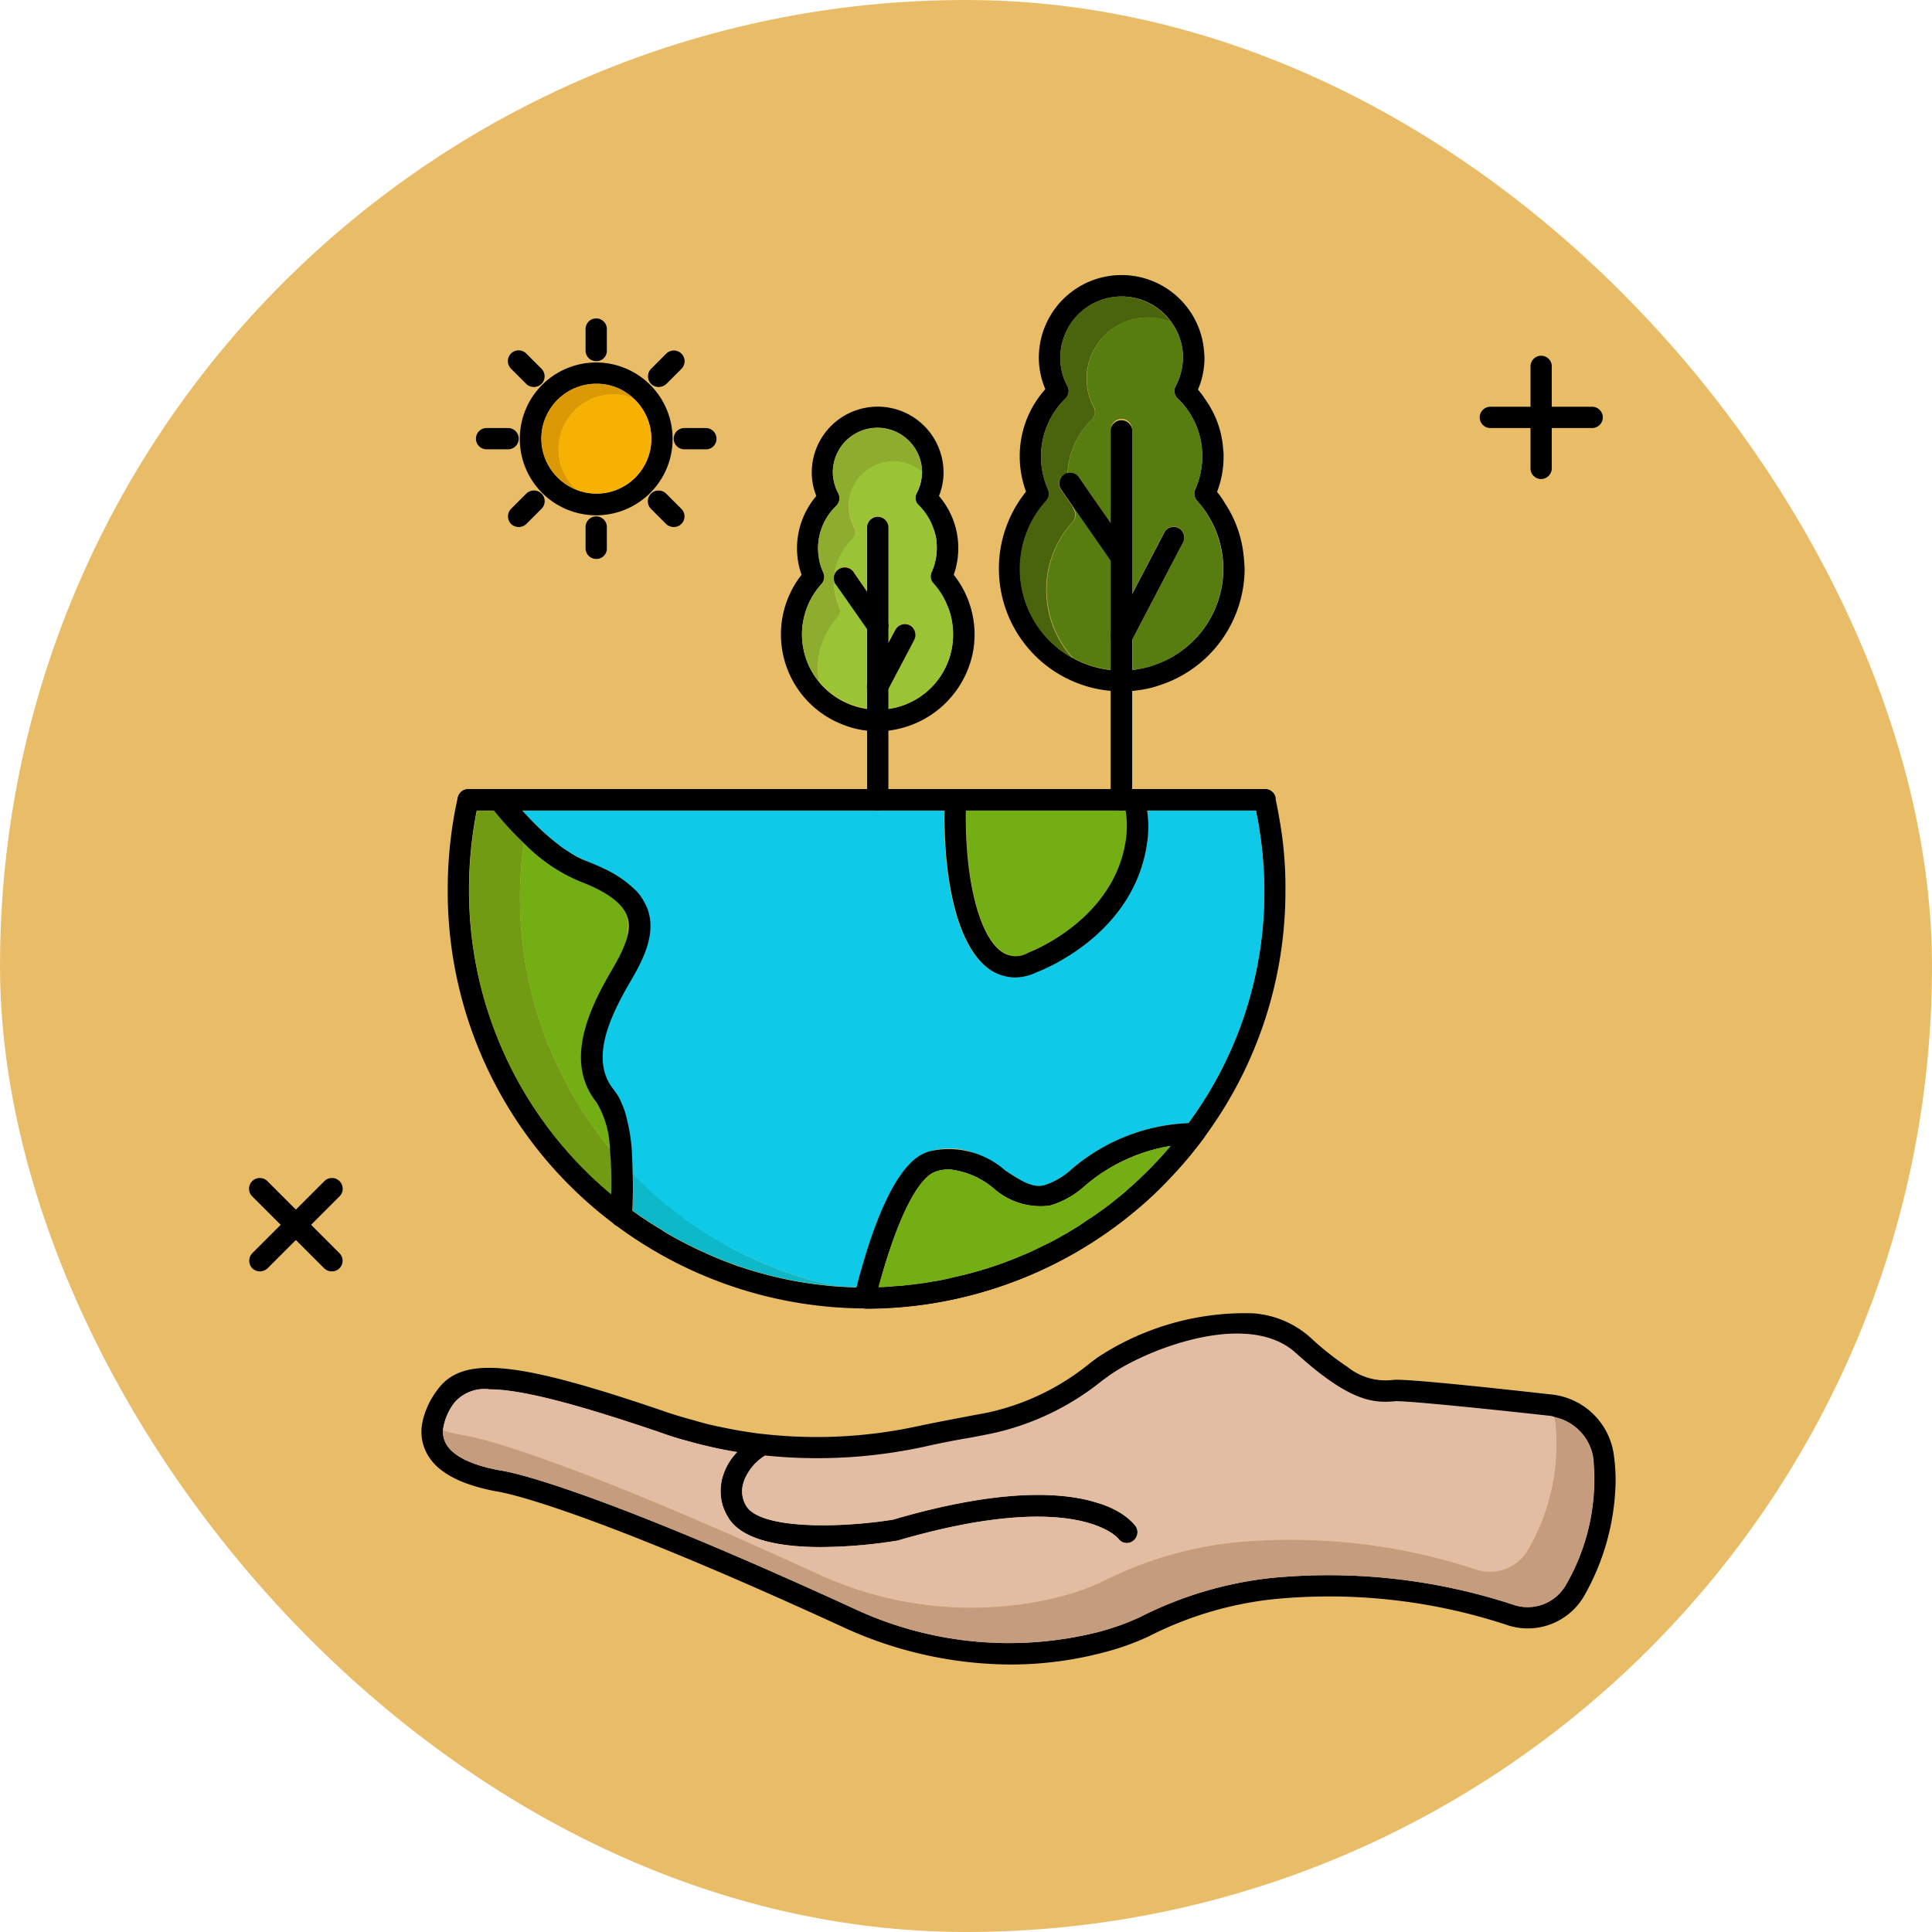 <svg xmlns="http://www.w3.org/2000/svg" width="89" height="89" viewBox="0 0 89 89">
  <g id="Grupo_1111975" data-name="Grupo 1111975" transform="translate(-767.051 -12860.964)">
    <rect id="Rectángulo_400898" data-name="Rectángulo 400898" width="89" height="89" rx="44.5" transform="translate(767.051 12860.964)" fill="#e9bd68"/>
    <g id="Grupo_1111822" data-name="Grupo 1111822" transform="translate(778.006 12873.642)">
      <g id="Grupo_1111793" data-name="Grupo 1111793">
        <path id="Trazado_897095" data-name="Trazado 897095" d="M47.97,24.98c-.05-.31-.11-.61-.18-.91a.037.037,0,0,0-.01-.03.351.351,0,0,0-.06-.14.318.318,0,0,0-.11-.12.413.413,0,0,0-.11-.07.076.076,0,0,0-.04-.01.453.453,0,0,0-.16-.03H10.62a.453.453,0,0,0-.16.03.076.076,0,0,0-.04.01.413.413,0,0,0-.11.07.236.236,0,0,0-.08.09q-.015,0-.03.03a.351.351,0,0,0-.06.14.037.037,0,0,0-.01.03,19.527,19.527,0,0,0-.46,4.24A19.139,19.139,0,0,0,17.3,43.68a.61.61,0,0,0,.16.12,19.314,19.314,0,0,0,23.89-.7,18.22,18.22,0,0,0,1.63-1.54,18.787,18.787,0,0,0,1.46-1.73c.07-.09.14-.19.2-.28a19.053,19.053,0,0,0,3.62-11.24,17.623,17.623,0,0,0-.29-3.33ZM43.79,39.06a1.274,1.274,0,0,1-.13.19c-.22.3-.45.58-.69.87-.01-.01-.01.01-.01.01a17.731,17.731,0,0,1-1.33,1.41c-.19.19-.38.36-.58.53a5.721,5.721,0,0,1-.53.45c-.17.14-.34.28-.52.41-.09.07-.19.14-.29.21-.17.12-.33.24-.5.34-.13.09-.26.18-.38.26-.17.11-.34.22-.52.32a1.923,1.923,0,0,1-.31.18,8.206,8.206,0,0,1-.83.44c-.32.16-.64.32-.96.45a17.661,17.661,0,0,1-3.28,1.05c-.26.07-.52.12-.79.17H32.1c-.31.06-.61.11-.92.14l-.23.03c-.04,0-.07.01-.11.01a5.868,5.868,0,0,1-.59.05c-.17.02-.34.03-.52.04a1.615,1.615,0,0,1-.22,0c-.21.02-.42.02-.63.02-.13,0-.26,0-.38-.01-.29-.01-.56-.02-.84-.04h-.03a19.034,19.034,0,0,1-2.01-.26c-.38-.07-.77-.16-1.14-.25-.21-.06-.41-.11-.62-.17s-.4-.12-.6-.19a6.078,6.078,0,0,1-.6-.21c-.2-.07-.39-.15-.59-.23s-.39-.17-.59-.26-.38-.17-.57-.27c-.33-.16-.66-.33-.98-.52a3.992,3.992,0,0,1-.44-.27,15.8,15.8,0,0,1-1.32-.87c-.05-.04-.1-.07-.15-.11l-.06-.06c-.26-.2-.51-.39-.76-.6a18.163,18.163,0,0,1-6.55-14.03,18.591,18.591,0,0,1,.36-3.65H46.9c.02.11.04.21.06.32.04.2.08.39.1.59.05.3.09.59.12.9.02.18.04.35.05.54.01.15.02.31.03.46.01.28.02.56.02.85a17.888,17.888,0,0,1-3.49,10.76Z"/>
        <path id="Trazado_897096" data-name="Trazado 897096" d="M40.93,25.92c-.49,3.76-4.43,5.25-4.51,5.28a1.122,1.122,0,0,1-1.2-.03c-1.05-.69-1.72-3.34-1.67-6.51h7.36A4.474,4.474,0,0,1,40.93,25.92Z" fill="#73af14"/>
        <path id="Trazado_897097" data-name="Trazado 897097" d="M17.21,42.35a18.163,18.163,0,0,1-6.55-14.03,18.591,18.591,0,0,1,.36-3.65h.8a15.5,15.5,0,0,0,1.36,1.48A17.139,17.139,0,0,0,13,28.63a18.127,18.127,0,0,0,4.15,11.61,17.337,17.337,0,0,1,.06,2.11Z" fill="#709b13"/>
        <path id="Trazado_897098" data-name="Trazado 897098" d="M17.24,32.01c-1.1,1.87-2.18,4.26-.7,6.1a4.215,4.215,0,0,1,.61,2.13A18.107,18.107,0,0,1,13,28.63a17.276,17.276,0,0,1,.18-2.49,7.462,7.462,0,0,0,2.6,1.78c1.22.46,1.95,1,2.17,1.6a3.3,3.3,0,0,1-.71,2.49Z" fill="#73af14"/>
        <path id="Trazado_897099" data-name="Trazado 897099" d="M27.64,46.58a19.034,19.034,0,0,1-2.01-.26c-.38-.07-.77-.16-1.14-.25-.21-.06-.41-.11-.62-.17s-.4-.12-.6-.19-.4-.14-.6-.21-.39-.15-.59-.23-.39-.17-.59-.26-.38-.17-.57-.27c-.33-.16-.66-.33-.98-.52a3.992,3.992,0,0,1-.44-.27,15.8,15.8,0,0,1-1.32-.87c.03-.54.04-1.13.02-1.71a17.952,17.952,0,0,0,1.36,1.26l.97.77a17.628,17.628,0,0,0,7.11,3.18Z" fill="#0db8c9"/>
        <path id="Trazado_897100" data-name="Trazado 897100" d="M47.29,28.32a17.947,17.947,0,0,1-3.5,10.74,8.8,8.8,0,0,0-5.42,2.16,2.631,2.631,0,0,1-.57.41,3.031,3.031,0,0,1-.65.29c-.56.15-1.14-.25-1.8-.68-.31-.2-.63-.41-.98-.6a3.243,3.243,0,0,0-2.5-.28c-.47.15-1.89.58-3.36,6.26-.29-.01-.56-.02-.84-.04h-.03a18.341,18.341,0,0,1-7.13-3.15l-.97-.77a17.953,17.953,0,0,1-1.36-1.26,10.183,10.183,0,0,0-.06-1.11,8.472,8.472,0,0,0-.24-1.48c-.02-.08-.04-.16-.06-.23,0-.01-.01-.02-.01-.03a1.955,1.955,0,0,0-.12-.32,2.426,2.426,0,0,0-.16-.36,2.168,2.168,0,0,0-.25-.37c-1.09-1.36-.22-3.29.78-4.98.59-1,1.19-2.18.79-3.32a1.773,1.773,0,0,0-.16-.34,2.489,2.489,0,0,0-.19-.3c-.06-.08-.13-.16-.2-.24h-.01a4.8,4.8,0,0,0-1.49-1.01l-.33-.15-.36-.15H16.1l.01-.01a4.371,4.371,0,0,1-.95-.5,2.111,2.111,0,0,1-.27-.18,11.586,11.586,0,0,1-1.49-1.34c-.1-.1-.2-.21-.3-.32H32.54v.32c0,2.85.55,5.97,2.12,7.02a2.073,2.073,0,0,0,1.13.34,2.316,2.316,0,0,0,.96-.22c.01-.01.03-.01.04-.02.18-.07,4.54-1.69,5.1-6.05a5.463,5.463,0,0,0,0-1.4H46.9c.02.11.04.21.06.32.04.2.08.39.1.59q.075.45.12.9c.02.18.04.36.05.54.01.15.02.31.03.46.02.29.03.57.03.86Z" fill="#0fc9e8"/>
      </g>
      <g id="Grupo_1111794" data-name="Grupo 1111794">
        <path id="Trazado_897101" data-name="Trazado 897101" d="M41.9,26.06c-.56,4.35-4.92,5.98-5.1,6.05a2.339,2.339,0,0,1-.99.24,2.131,2.131,0,0,1-1.13-.34c-1.62-1.09-2.16-4.41-2.12-7.34,0-.17,0-.34.01-.51a.487.487,0,0,1,.49-.47h.02a.491.491,0,0,1,.47.51c-.01.16-.01.32-.01.47-.05,3.17.62,5.82,1.67,6.51a1.122,1.122,0,0,0,1.2.03c.08-.03,4.02-1.52,4.51-5.28a4.471,4.471,0,0,0-.02-1.26.06.06,0,0,0-.01-.04c-.01-.12-.04-.24-.06-.35a.475.475,0,0,1,.36-.57c.01-.01.01-.01.02-.01a.375.375,0,0,1,.1-.01.5.5,0,0,1,.48.39c.04.21.08.4.1.59A4.989,4.989,0,0,1,41.9,26.06Z"/>
      </g>
      <g id="Grupo_1111795" data-name="Grupo 1111795">
        <path id="Trazado_897102" data-name="Trazado 897102" d="M18.19,41.4c.02.58.01,1.17-.02,1.71a2.175,2.175,0,0,1-.01.26.5.5,0,0,1-.49.47h-.02a.585.585,0,0,1-.19-.04.61.61,0,0,1-.16-.12.507.507,0,0,1-.13-.33c.02-.35.03-.69.03-1a17.337,17.337,0,0,0-.06-2.11,4.392,4.392,0,0,0-.61-2.13c-1.48-1.84-.4-4.23.7-6.1.59-1,.94-1.82.71-2.48-.22-.6-.95-1.14-2.17-1.6a7.748,7.748,0,0,1-2.6-1.78,14.381,14.381,0,0,1-1.36-1.48c-.06-.06-.11-.13-.16-.19a.474.474,0,0,1,.07-.69.51.51,0,0,1,.31-.11.465.465,0,0,1,.38.18c.24.29.46.56.7.81.1.11.2.22.3.32a11.032,11.032,0,0,0,1.49,1.34,2.111,2.111,0,0,0,.27.18,3.973,3.973,0,0,0,.95.5l.01.01h.01q.195.075.36.15a3.31,3.31,0,0,1,.33.15,5.107,5.107,0,0,1,1.49,1.01h.01c.07.08.14.16.2.24a2.49,2.49,0,0,1,.19.3,2.6,2.6,0,0,1,.16.34c.4,1.14-.2,2.31-.79,3.32-.99,1.69-1.87,3.62-.78,4.98a3.414,3.414,0,0,1,.25.37,3.922,3.922,0,0,1,.16.36,3.026,3.026,0,0,1,.12.32c0,.01.01.02.01.03.02.07.04.15.06.23a8.32,8.32,0,0,1,.24,1.48c.02.35.03.73.04,1.1Z"/>
      </g>
      <g id="Grupo_1111796" data-name="Grupo 1111796">
        <path id="Trazado_897103" data-name="Trazado 897103" d="M44.5,39.33a.5.5,0,0,0-.44-.28,2.437,2.437,0,0,0-.27.01,8.8,8.8,0,0,0-5.42,2.16,3.347,3.347,0,0,1-1.22.7c-.56.15-1.14-.25-1.8-.68a3.922,3.922,0,0,0-3.49-.88c-.47.15-1.89.58-3.36,6.26-.03.13-.07.26-.1.38a.5.5,0,0,0,.13.42.591.591,0,0,0,.43.19,19.126,19.126,0,0,0,5.55-.83,19.444,19.444,0,0,0,6.83-3.68,15.74,15.74,0,0,0,1.63-1.54,18.787,18.787,0,0,0,1.46-1.73.428.428,0,0,0,.07-.5Zm-3.44,2.73a5.721,5.721,0,0,1-.53.45c-.17.14-.34.28-.52.41-.09.07-.19.14-.29.21-.17.12-.33.24-.5.34-.13.09-.26.18-.38.26-.17.11-.34.22-.52.32a1.923,1.923,0,0,1-.31.18,8.206,8.206,0,0,1-.83.44c-.32.16-.64.32-.96.45a17.661,17.661,0,0,1-3.28,1.05c-.26.07-.52.12-.79.17H32.1c-.31.06-.61.11-.92.14-.11.02-.23.03-.33.04a5.868,5.868,0,0,1-.59.05c-.17.02-.34.03-.52.04-.07,0-.15.01-.22.01v-.01c.83-3.08,1.8-5.05,2.64-5.32a1.944,1.944,0,0,1,.61-.1,3.791,3.791,0,0,1,2.03.86,3.26,3.26,0,0,0,2.6.81,4.086,4.086,0,0,0,1.61-.9,8.034,8.034,0,0,1,3.96-1.85,17.99,17.99,0,0,1-1.34,1.42,7.021,7.021,0,0,1-.57.53Z"/>
        <path id="Trazado_897104" data-name="Trazado 897104" d="M42.98,40.11a17.99,17.99,0,0,1-1.34,1.42c-.19.19-.38.36-.58.53a5.721,5.721,0,0,1-.53.45c-.17.14-.34.28-.52.41-.09.07-.19.14-.29.21-.17.12-.33.24-.5.34-.13.09-.26.18-.38.26-.17.11-.34.22-.52.32a1.923,1.923,0,0,1-.31.18,8.206,8.206,0,0,1-.83.44c-.32.16-.64.32-.96.45a17.661,17.661,0,0,1-3.28,1.05c-.26.07-.52.12-.79.17H32.1c-.31.06-.61.11-.92.14-.11.02-.23.03-.33.04a5.868,5.868,0,0,1-.59.05c-.17.02-.34.03-.52.04a1.615,1.615,0,0,1-.22,0c.83-3.08,1.8-5.05,2.64-5.32a1.944,1.944,0,0,1,.61-.1,3.791,3.791,0,0,1,2.03.86,3.26,3.26,0,0,0,2.6.81,4.086,4.086,0,0,0,1.61-.9,8.106,8.106,0,0,1,3.97-1.85Z" fill="#73af14"/>
      </g>
      <g id="Grupo_1111797" data-name="Grupo 1111797">
        <path id="Trazado_897105" data-name="Trazado 897105" d="M47.8,24.17a.491.491,0,0,1-.49.49H10.62a.491.491,0,0,1-.49-.49.34.34,0,0,1,.01-.1.037.037,0,0,1,.01-.03.351.351,0,0,1,.06-.14q.015-.03.03-.03a.236.236,0,0,1,.08-.09.413.413,0,0,1,.11-.07.076.076,0,0,1,.04-.01.453.453,0,0,1,.16-.03H47.32a.453.453,0,0,1,.16.03.076.076,0,0,1,.04.01.413.413,0,0,1,.11.07.318.318,0,0,1,.11.12.351.351,0,0,1,.06.14.037.037,0,0,1,.01.03.34.34,0,0,0-.01.1Z"/>
      </g>
      <g id="Grupo_1111798" data-name="Grupo 1111798">
        <path id="Trazado_897106" data-name="Trazado 897106" d="M16.52,4.02a3.52,3.52,0,1,0,3.51,3.52,3.525,3.525,0,0,0-3.51-3.52ZM13.98,7.53A2.535,2.535,0,0,1,16.52,5a2.479,2.479,0,0,1,1.69.66,2.521,2.521,0,0,1-1.69,4.4,2.545,2.545,0,0,1-2.54-2.53Z"/>
        <path id="Trazado_897107" data-name="Trazado 897107" d="M14.78,8.02a2.488,2.488,0,0,0,.84,1.87A2.527,2.527,0,0,1,16.53,5a2.479,2.479,0,0,1,1.69.66,2.442,2.442,0,0,0-.9-.17A2.542,2.542,0,0,0,14.78,8.02Z" fill="#db9905"/>
        <path id="Trazado_897108" data-name="Trazado 897108" d="M19.05,7.53a2.533,2.533,0,0,1-2.53,2.53,2.5,2.5,0,0,1-.91-.17,2.521,2.521,0,0,1,1.7-4.4,2.442,2.442,0,0,1,.9.17,2.524,2.524,0,0,1,.84,1.87Z" fill="#f7b103"/>
      </g>
      <g id="Grupo_1111799" data-name="Grupo 1111799">
        <path id="Trazado_897109" data-name="Trazado 897109" d="M19.39,5.15a.518.518,0,0,1-.35-.14.5.5,0,0,1,0-.7l.7-.7a.495.495,0,0,1,.7.7l-.7.7A.537.537,0,0,1,19.39,5.15Z"/>
      </g>
      <g id="Grupo_1111800" data-name="Grupo 1111800">
        <path id="Trazado_897110" data-name="Trazado 897110" d="M21.56,8.02h-.99a.49.49,0,0,1,0-.98h.99a.491.491,0,0,1,.49.49A.478.478,0,0,1,21.56,8.02Z"/>
      </g>
      <g id="Grupo_1111801" data-name="Grupo 1111801">
        <path id="Trazado_897111" data-name="Trazado 897111" d="M20.08,11.6a.518.518,0,0,1-.35-.14l-.7-.7a.495.495,0,0,1,.7-.7l.7.7a.49.49,0,0,1-.35.84Z"/>
      </g>
      <g id="Grupo_1111802" data-name="Grupo 1111802">
        <path id="Trazado_897112" data-name="Trazado 897112" d="M16.51,13.07a.491.491,0,0,1-.49-.49V11.6a.49.49,0,1,1,.98,0v.98A.478.478,0,0,1,16.51,13.07Z"/>
      </g>
      <g id="Grupo_1111803" data-name="Grupo 1111803">
        <path id="Trazado_897113" data-name="Trazado 897113" d="M12.94,11.6a.518.518,0,0,1-.35-.14.5.5,0,0,1,0-.7l.7-.7a.5.5,0,0,1,.7,0,.492.492,0,0,1,0,.7l-.7.7a.5.5,0,0,1-.35.14Z"/>
      </g>
      <g id="Grupo_1111804" data-name="Grupo 1111804">
        <path id="Trazado_897114" data-name="Trazado 897114" d="M12.45,8.02h-.99a.49.49,0,0,1,0-.98h.99a.49.49,0,0,1,0,.98Z"/>
      </g>
      <g id="Grupo_1111805" data-name="Grupo 1111805">
        <path id="Trazado_897115" data-name="Trazado 897115" d="M13.64,5.15a.518.518,0,0,1-.35-.14l-.7-.7a.495.495,0,1,1,.7-.7l.7.7a.5.5,0,0,1,0,.7.518.518,0,0,1-.35.14Z"/>
      </g>
      <g id="Grupo_1111806" data-name="Grupo 1111806">
        <path id="Trazado_897116" data-name="Trazado 897116" d="M16.51,3.96a.491.491,0,0,1-.49-.49V2.48a.49.49,0,1,1,.98,0v.99A.478.478,0,0,1,16.51,3.96Z"/>
      </g>
      <g id="Grupo_1111807" data-name="Grupo 1111807">
        <path id="Trazado_897117" data-name="Trazado 897117" d="M32.98,13.8a3.689,3.689,0,0,0-.68-3.63,2.883,2.883,0,0,0,.21-1.08,3.035,3.035,0,0,0-6.07,0,2.883,2.883,0,0,0,.21,1.08,3.716,3.716,0,0,0-.89,2.41,3.64,3.64,0,0,0,.21,1.22,4.45,4.45,0,0,0,1.95,6.92,4.114,4.114,0,0,0,1.06.26,4.028,4.028,0,0,0,.49.03,1.927,1.927,0,0,0,.24-.01,2.111,2.111,0,0,0,.26-.02,4.522,4.522,0,0,0,3.71-2.95,4.28,4.28,0,0,0,.26-1.49,4.436,4.436,0,0,0-.96-2.74Zm-.03,2.75a3.455,3.455,0,0,1-2.98,3.43,1.09,1.09,0,0,1-.26.03,1.927,1.927,0,0,1-.24.01,2.628,2.628,0,0,1-.49-.04,3.512,3.512,0,0,1-2.2-1.23v-.01a3.449,3.449,0,0,1,.11-4.52.491.491,0,0,0,.08-.53,2.7,2.7,0,0,1,.6-3.07.5.5,0,0,0,.09-.58,2.113,2.113,0,0,1-.25-.96,2.055,2.055,0,0,1,4.11,0,2.13,2.13,0,0,1-.24.96.474.474,0,0,0,.09.58,2.779,2.779,0,0,1,.64.97v.01a2.453,2.453,0,0,1,.18.67c0,.1.01.2.01.31a2.672,2.672,0,0,1-.24,1.11.476.476,0,0,0,.09.53,3.476,3.476,0,0,1,.64,1.03,2.965,2.965,0,0,1,.2.66,3.466,3.466,0,0,1,.06.64Z"/>
        <path id="Trazado_897118" data-name="Trazado 897118" d="M31.52,9.09a1.946,1.946,0,0,0-1.32-.48,2.061,2.061,0,0,0-2.06,2.05,2.146,2.146,0,0,0,.25.96.5.5,0,0,1-.09.58,2.7,2.7,0,0,0-.6,3.07.491.491,0,0,1-.08.53,3.463,3.463,0,0,0-.9,2.32,3.282,3.282,0,0,0,.06.63,3.449,3.449,0,0,1,.11-4.52.491.491,0,0,0,.08-.53,2.7,2.7,0,0,1,.6-3.07.5.5,0,0,0,.09-.58,2.113,2.113,0,0,1-.25-.96,2.055,2.055,0,0,1,4.11,0Z" fill="#8ead2f"/>
        <path id="Trazado_897119" data-name="Trazado 897119" d="M32.95,16.55a3.455,3.455,0,0,1-2.98,3.43v-.93l.73-1.39.46-.88a.5.5,0,0,0-.21-.67.512.512,0,0,0-.67.21l-.32.6V11.6a.484.484,0,0,0-.49-.49.491.491,0,0,0-.49.49v2.95l-.58-.84a.5.5,0,1,0-.82.56l.72,1.02.68.97v3.69a3.512,3.512,0,0,1-2.2-1.23v-.01a3.282,3.282,0,0,1-.06-.63,3.444,3.444,0,0,1,.9-2.32.491.491,0,0,0,.08-.53,2.7,2.7,0,0,1,.6-3.07.5.5,0,0,0,.09-.58,2.113,2.113,0,0,1-.25-.96A2.061,2.061,0,0,1,30.2,8.57a2.015,2.015,0,0,1,1.32.48,2.13,2.13,0,0,1-.24.96.474.474,0,0,0,.09.58,2.779,2.779,0,0,1,.64.97v.01a2.453,2.453,0,0,1,.18.67c0,.1.01.2.01.31a2.672,2.672,0,0,1-.24,1.11.476.476,0,0,0,.09.53,3.476,3.476,0,0,1,.64,1.03,2.965,2.965,0,0,1,.2.66A4.06,4.06,0,0,1,32.95,16.55Z" fill="#9ac435"/>
      </g>
      <g id="Grupo_1111808" data-name="Grupo 1111808">
        <path id="Trazado_897120" data-name="Trazado 897120" d="M29.97,11.62V24.17a.491.491,0,0,1-.49.49.5.5,0,0,1-.49-.49V11.62a.49.49,0,1,1,.98,0Z"/>
      </g>
      <g id="Grupo_1111809" data-name="Grupo 1111809">
        <path id="Trazado_897121" data-name="Trazado 897121" d="M31.16,16.8l-1.19,2.26-.06.11a.5.5,0,0,1-.43.27.465.465,0,0,1-.23-.06.484.484,0,0,1-.27-.43.465.465,0,0,1,.06-.23l.93-1.78.32-.6a.5.5,0,0,1,.67-.21.51.51,0,0,1,.2.67Z"/>
      </g>
      <g id="Grupo_1111810" data-name="Grupo 1111810">
        <path id="Trazado_897122" data-name="Trazado 897122" d="M29.97,16.14a.491.491,0,0,1-.22.41.468.468,0,0,1-.28.09.461.461,0,0,1-.4-.22l-.09-.13-1.4-2a.5.5,0,1,1,.82-.56l.58.84.9,1.29a.514.514,0,0,1,.09.28Z"/>
      </g>
      <g id="Grupo_1111812" data-name="Grupo 1111812">
        <path id="Trazado_897123" data-name="Trazado 897123" d="M46.34,12.97a5.347,5.347,0,0,0-.89-2.5c.01-.01,0-.01,0-.01a5.222,5.222,0,0,0-.34-.48,4.475,4.475,0,0,0,.3-1.62,2,2,0,0,0-.02-.35,4.425,4.425,0,0,0-.81-2.27,4.1,4.1,0,0,0-.35-.47,3.682,3.682,0,0,0,.3-1.44,1.34,1.34,0,0,0-.01-.2,3.812,3.812,0,0,0-7.62.18,3.719,3.719,0,0,0,.3,1.44,4.612,4.612,0,0,0-1.18,3.1,4.688,4.688,0,0,0,.29,1.62,5.655,5.655,0,0,0,3.92,9.18,4.028,4.028,0,0,0,.49.03,3.908,3.908,0,0,0,.49-.03.881.881,0,0,0,.17-.02.148.148,0,0,0,.07-.01,4.5,4.5,0,0,0,.98-.22,5.662,5.662,0,0,0,3.95-5.39c-.01-.17-.02-.36-.04-.54Zm-3.92,4.91a4.194,4.194,0,0,1-.98.27,2,2,0,0,1-.24.04c-.17.01-.32.02-.49.02s-.32-.01-.49-.02a4.681,4.681,0,0,1-4.18-4.66,4.657,4.657,0,0,1,1.2-3.13.476.476,0,0,0,.09-.53A3.65,3.65,0,0,1,37,8.35a3.723,3.723,0,0,1,1.12-2.66.486.486,0,0,0,.1-.58,2.7,2.7,0,0,1-.33-1.3A2.827,2.827,0,0,1,40.72.98,2.8,2.8,0,0,1,43,2.15a2.763,2.763,0,0,1,.54,1.65,2.948,2.948,0,0,1-.33,1.3.47.47,0,0,0,.09.58,3.676,3.676,0,0,1,1.13,2.66,3.839,3.839,0,0,1-.32,1.52.491.491,0,0,0,.08.53,4.67,4.67,0,0,1-1.77,7.49Z"/>
        <path id="Trazado_897124" data-name="Trazado 897124" d="M42.99,2.16a2.709,2.709,0,0,0-1.06-.21A2.827,2.827,0,0,0,39.1,4.78a2.789,2.789,0,0,0,.33,1.3.486.486,0,0,1-.1.58,3.717,3.717,0,0,0-1.11,2.46.363.363,0,0,0-.17.07.5.5,0,0,0-.13.69l.54.78a1.336,1.336,0,0,0,.07.18.492.492,0,0,1-.09.54,4.632,4.632,0,0,0-1.2,3.12,4.706,4.706,0,0,0,1.21,3.14,4.687,4.687,0,0,1-1.23-7.24.476.476,0,0,0,.09-.53A3.971,3.971,0,0,1,37,8.35a3.723,3.723,0,0,1,1.12-2.66.486.486,0,0,0,.1-.58,2.7,2.7,0,0,1-.33-1.3,2.811,2.811,0,0,1,5.1-1.65Z" fill="#4a630d"/>
        <g id="Grupo_1111811" data-name="Grupo 1111811">
          <path id="Trazado_897125" data-name="Trazado 897125" d="M38.48,10.65l1.74,2.5v5.03a4.721,4.721,0,0,1-1.75-.55,4.706,4.706,0,0,1-1.21-3.14,4.632,4.632,0,0,1,1.2-3.12.492.492,0,0,0,.09-.54.67.67,0,0,1-.07-.18Z" fill="#577c0f"/>
          <path id="Trazado_897126" data-name="Trazado 897126" d="M45.39,13.53a4.674,4.674,0,0,1-2.96,4.35,4.194,4.194,0,0,1-.98.27,2,2,0,0,1-.24.04V16.77l.24-.45.98-1.88,1.11-2.13a.49.49,0,1,0-.87-.45l-.25.47-.98,1.88-.24.45V7.11a.49.49,0,0,0-.98,0v4.32l-.9-1.29-.57-.83a.476.476,0,0,0-.52-.2,3.7,3.7,0,0,1,1.11-2.46.486.486,0,0,0,.1-.58,2.673,2.673,0,0,1-.33-1.3,2.827,2.827,0,0,1,2.83-2.83A2.709,2.709,0,0,1,43,2.15a2.763,2.763,0,0,1,.54,1.65,2.948,2.948,0,0,1-.33,1.3.47.47,0,0,0,.09.58,3.676,3.676,0,0,1,1.13,2.66,3.839,3.839,0,0,1-.32,1.52.491.491,0,0,0,.08.53,4.783,4.783,0,0,1,1.2,3.14Z" fill="#577c0f"/>
        </g>
      </g>
      <g id="Grupo_1111813" data-name="Grupo 1111813">
        <path id="Trazado_897127" data-name="Trazado 897127" d="M41.2,7.11V24.17a.48.48,0,0,1-.31.45.406.406,0,0,1-.19.04.491.491,0,0,1-.49-.49V7.11a.5.5,0,0,1,.99,0Z"/>
      </g>
      <g id="Grupo_1111814" data-name="Grupo 1111814">
        <path id="Trazado_897128" data-name="Trazado 897128" d="M43.54,12.31l-2.33,4.46-.06.11a.5.5,0,0,1-.43.27.465.465,0,0,1-.23-.06.5.5,0,0,1-.27-.43.465.465,0,0,1,.06-.23l.93-1.76,1.47-2.81a.484.484,0,0,1,.66-.21.492.492,0,0,1,.2.66Z"/>
      </g>
      <g id="Grupo_1111815" data-name="Grupo 1111815">
        <path id="Trazado_897129" data-name="Trazado 897129" d="M41.2,13a.486.486,0,0,1-.22.4.076.076,0,0,1-.04.02.42.42,0,0,1-.24.07.464.464,0,0,1-.4-.21l-.09-.13-1.74-2.5-.54-.78a.5.5,0,0,1,.13-.69.363.363,0,0,1,.17-.07.476.476,0,0,1,.52.2l.57.83.9,1.29.9,1.29a.538.538,0,0,1,.08.28Z"/>
      </g>
      <g id="Grupo_1111816" data-name="Grupo 1111816">
        <path id="Trazado_897130" data-name="Trazado 897130" d="M41.23,58.31a.475.475,0,0,1-.68-.12c-.05-.05-1.98-2.29-10.16.1a22.979,22.979,0,0,1-3.53.3c-1.78,0-3.66-.29-4.29-1.39a2.315,2.315,0,0,1-.29-1.65A2.723,2.723,0,0,1,23,54.21a4.168,4.168,0,0,1,.89-.74.479.479,0,0,1,.28-.08c.04,0,.08.01.12.01h.01a.581.581,0,0,1,.28.21.478.478,0,0,1-.14.68.71.71,0,0,0-.14.1c-1.58,1.11-.96,2.18-.89,2.29.63,1.11,4.34,1.04,6.77.65,8.85-2.59,10.96,0,11.18.3a.5.5,0,0,1-.13.68Z"/>
      </g>
      <g id="Grupo_1111817" data-name="Grupo 1111817">
        <path id="Trazado_897131" data-name="Trazado 897131" d="M63.38,54.29a3.239,3.239,0,0,0-2.87-2.73c-.19-.02-.36-.04-.54-.06-4.07-.45-6.34-.66-6.76-.61a2.79,2.79,0,0,1-2.13-.63h-.01a13.628,13.628,0,0,1-1.69-1.35,4.424,4.424,0,0,0-2.64-1.09,12.35,12.35,0,0,0-7.14,2.04l-.36.27a11.192,11.192,0,0,1-4.72,2.27l-.91.17c-.73.14-1.47.28-2.19.43a21.958,21.958,0,0,1-7.14.39h-.01c-.04,0-.08-.01-.12-.01-.64-.08-1.31-.19-1.99-.34-.35-.07-.72-.16-1.08-.27-.41-.11-.83-.23-1.25-.37C12.85,50,10.36,49.75,9.2,51.34a3.769,3.769,0,0,0-.69,1.47v.01a2.077,2.077,0,0,0,.1,1.24c.38.98,1.5,1.63,3.33,1.97.03,0,3.31.44,15.97,6.26A18.575,18.575,0,0,0,35.61,64a16.794,16.794,0,0,0,4.25-.55,11.734,11.734,0,0,0,2.11-.75A16.507,16.507,0,0,1,47.62,61a26.161,26.161,0,0,1,10.79,1.16,3,3,0,0,0,3.65-1.39,11.039,11.039,0,0,0,1.41-5.18,8.28,8.28,0,0,0-.09-1.3ZM61.2,60.3a2.031,2.031,0,0,1-2.46.94,27.276,27.276,0,0,0-11.2-1.22,17.531,17.531,0,0,0-5.99,1.8,11.419,11.419,0,0,1-1.94.69A16.853,16.853,0,0,1,28.33,61.4c-12.93-5.93-16.15-6.33-16.24-6.34-1.43-.26-2.31-.73-2.56-1.36a1.2,1.2,0,0,1-.08-.49,2.624,2.624,0,0,1,.54-1.28,1.822,1.822,0,0,1,1.6-.6c1.33,0,3.67.55,7.94,2.01.36.13.73.25,1.08.34.33.09.64.18.96.25.48.12.96.21,1.44.29q.66.12,1.29.18a23.215,23.215,0,0,0,7.36-.41c.71-.16,1.43-.3,2.15-.42l.92-.18a12.2,12.2,0,0,0,5.1-2.44l.36-.26c1.6-1.13,6.32-3.04,8.55-1.02,2.47,2.24,3.57,2.33,4.59,2.23.27-.02,2.28.14,7.1.67a.785.785,0,0,1,.22.05,2.244,2.244,0,0,1,1.79,1.84A9.7,9.7,0,0,1,61.2,60.3Z"/>
        <path id="Trazado_897132" data-name="Trazado 897132" d="M61.2,60.3a2.031,2.031,0,0,1-2.46.94,27.276,27.276,0,0,0-11.2-1.22,17.531,17.531,0,0,0-5.99,1.8,11.419,11.419,0,0,1-1.94.69A16.853,16.853,0,0,1,28.33,61.4c-12.93-5.93-16.15-6.33-16.24-6.34-1.43-.26-2.31-.73-2.56-1.36a1.2,1.2,0,0,1-.08-.49,6.592,6.592,0,0,0,.9.22c.09.01,3.31.41,16.24,6.34a16.853,16.853,0,0,0,11.28,1.11,11.419,11.419,0,0,0,1.94-.69,17.531,17.531,0,0,1,5.99-1.8A27.261,27.261,0,0,1,57,59.61a2.027,2.027,0,0,0,2.46-.94,9.536,9.536,0,0,0,1.21-5.87,1.6,1.6,0,0,0-.05-.21,2.244,2.244,0,0,1,1.79,1.84A9.536,9.536,0,0,1,61.2,60.3Z" fill="#c69c7f"/>
        <path id="Trazado_897133" data-name="Trazado 897133" d="M59.46,58.66A2.031,2.031,0,0,1,57,59.6a27.276,27.276,0,0,0-11.2-1.22,17.531,17.531,0,0,0-5.99,1.8,11.419,11.419,0,0,1-1.94.69,16.853,16.853,0,0,1-11.28-1.11c-12.93-5.93-16.15-6.33-16.24-6.34a6.976,6.976,0,0,1-.9-.22,2.624,2.624,0,0,1,.54-1.28,1.822,1.822,0,0,1,1.6-.6c1.33,0,3.67.55,7.94,2.01.36.13.73.25,1.08.34.33.09.64.18.96.25.48.12.96.21,1.44.29a2.776,2.776,0,0,0-.72,1.33v.01a2.442,2.442,0,0,0,.03,1.06,2.322,2.322,0,0,0,.26.59c.63,1.1,2.51,1.39,4.29,1.39a22.847,22.847,0,0,0,3.53-.3c8.18-2.39,10.11-.15,10.16-.1a.475.475,0,0,0,.68.12.5.5,0,0,0,.12-.69,3.282,3.282,0,0,0-1.74-1.06,5.979,5.979,0,0,0-1.12-.26c-1.7-.26-4.32-.15-8.31,1.02-2.28.37-5.71.45-6.63-.46a.9.9,0,0,1-.15-.19,1.259,1.259,0,0,1-.16-.87,2.249,2.249,0,0,1,1.04-1.43,23.215,23.215,0,0,0,7.36-.41c.71-.16,1.43-.3,2.15-.42l.92-.18a12.2,12.2,0,0,0,5.1-2.44l.36-.26c1.6-1.13,6.32-3.04,8.55-1.02,2.47,2.24,3.57,2.33,4.59,2.23.27-.02,2.28.14,7.1.67a.785.785,0,0,1,.22.05,1.6,1.6,0,0,1,.05.21,9.711,9.711,0,0,1-1.23,5.86Z" fill="#e2bda3"/>
      </g>
      <g id="Grupo_1111818" data-name="Grupo 1111818">
        <path id="Trazado_897134" data-name="Trazado 897134" d="M62.39,7.04H57.7a.49.49,0,1,1,0-.98h4.69a.49.49,0,1,1,0,.98Z"/>
      </g>
      <g id="Grupo_1111819" data-name="Grupo 1111819">
        <path id="Trazado_897135" data-name="Trazado 897135" d="M60.04,9.39a.491.491,0,0,1-.49-.49V4.2a.49.49,0,0,1,.98,0V8.89a.5.5,0,0,1-.49.5Z"/>
      </g>
      <g id="Grupo_1111820" data-name="Grupo 1111820">
        <path id="Trazado_897136" data-name="Trazado 897136" d="M4.33,45.89a.518.518,0,0,1-.35-.14L.66,42.43a.495.495,0,0,1,.7-.7l3.32,3.32a.49.49,0,0,1-.35.84Z"/>
      </g>
      <g id="Grupo_1111821" data-name="Grupo 1111821">
        <path id="Trazado_897137" data-name="Trazado 897137" d="M1.02,45.89a.518.518,0,0,1-.35-.14.5.5,0,0,1,0-.7l3.32-3.32a.495.495,0,0,1,.7.7L1.37,45.75a.537.537,0,0,1-.35.14Z"/>
      </g>
    </g>
  </g>
</svg>
